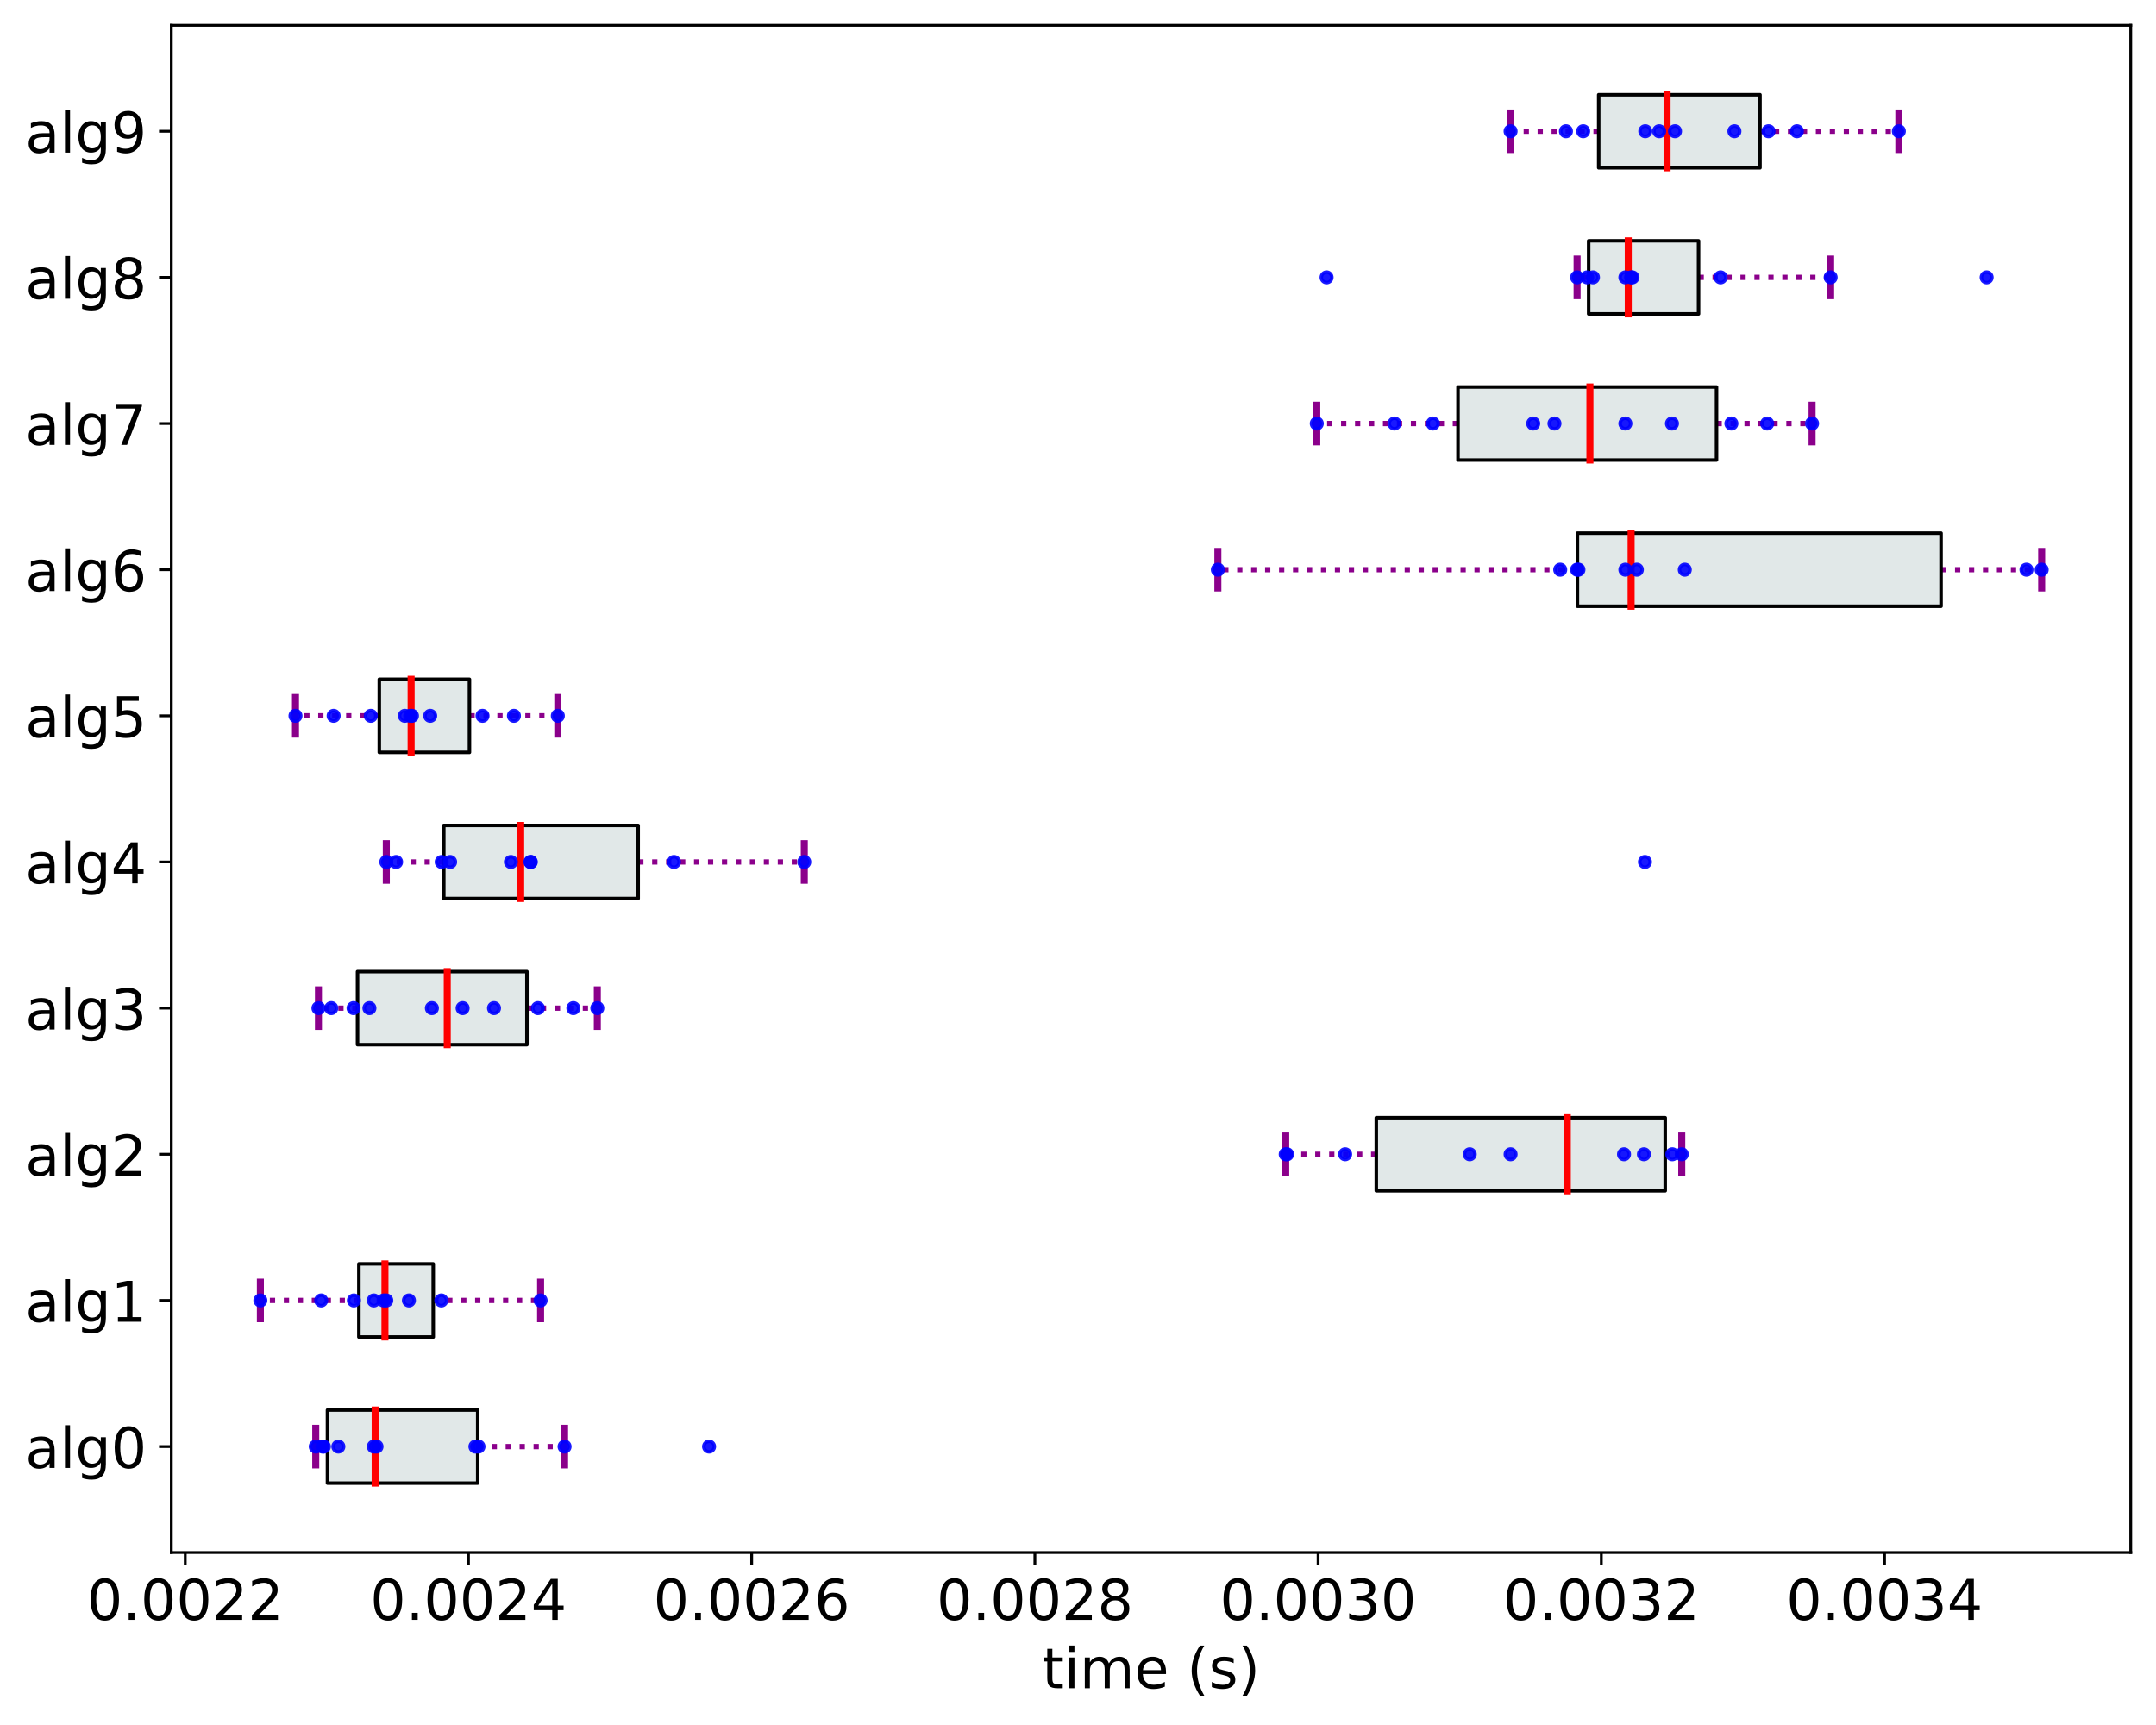 <?xml version="1.0" encoding="utf-8" standalone="no"?>
<!DOCTYPE svg PUBLIC "-//W3C//DTD SVG 1.1//EN"
  "http://www.w3.org/Graphics/SVG/1.1/DTD/svg11.dtd">
<!-- Created with matplotlib (https://matplotlib.org/) -->
<svg height="491.25pt" version="1.1" viewBox="0 0 613.987 491.25" width="613.987pt" xmlns="http://www.w3.org/2000/svg" xmlns:xlink="http://www.w3.org/1999/xlink">
 <defs>
  <style type="text/css">
*{stroke-linecap:butt;stroke-linejoin:round;}
  </style>
 </defs>
 <g id="figure_1">
  <g id="patch_1">
   <path d="M 0 491.25 
L 613.987 491.25 
L 613.987 0 
L 0 0 
z
" style="fill:#ffffff;"/>
  </g>
  <g id="axes_1">
   <g id="patch_2">
    <path d="M 48.788 442.08 
L 606.788 442.08 
L 606.788 7.2 
L 48.788 7.2 
z
" style="fill:#ffffff;"/>
   </g>
   <g id="line2d_1">
    <path clip-path="url(#pc5c7430e4e)" d="M 93.26 411.909 
L 89.919 411.909 
" style="fill:none;stroke:#8b008b;stroke-dasharray:1.5,2.475;stroke-dashoffset:0;stroke-width:1.5;"/>
   </g>
   <g id="line2d_2">
    <path clip-path="url(#pc5c7430e4e)" d="M 136.046 411.909 
L 160.78 411.909 
" style="fill:none;stroke:#8b008b;stroke-dasharray:1.5,2.475;stroke-dashoffset:0;stroke-width:1.5;"/>
   </g>
   <g id="line2d_3">
    <path clip-path="url(#pc5c7430e4e)" d="M 89.919 417.111 
L 89.919 406.707 
" style="fill:none;stroke:#8b008b;stroke-linecap:square;stroke-width:2;"/>
   </g>
   <g id="line2d_4">
    <path clip-path="url(#pc5c7430e4e)" d="M 160.78 417.111 
L 160.78 406.707 
" style="fill:none;stroke:#8b008b;stroke-linecap:square;stroke-width:2;"/>
   </g>
   <g id="line2d_5">
    <path clip-path="url(#pc5c7430e4e)" d="M 102.202 370.294 
L 74.151 370.294 
" style="fill:none;stroke:#8b008b;stroke-dasharray:1.5,2.475;stroke-dashoffset:0;stroke-width:1.5;"/>
   </g>
   <g id="line2d_6">
    <path clip-path="url(#pc5c7430e4e)" d="M 123.379 370.294 
L 153.953 370.294 
" style="fill:none;stroke:#8b008b;stroke-dasharray:1.5,2.475;stroke-dashoffset:0;stroke-width:1.5;"/>
   </g>
   <g id="line2d_7">
    <path clip-path="url(#pc5c7430e4e)" d="M 74.151 375.496 
L 74.151 365.092 
" style="fill:none;stroke:#8b008b;stroke-linecap:square;stroke-width:2;"/>
   </g>
   <g id="line2d_8">
    <path clip-path="url(#pc5c7430e4e)" d="M 153.953 375.496 
L 153.953 365.092 
" style="fill:none;stroke:#8b008b;stroke-linecap:square;stroke-width:2;"/>
   </g>
   <g id="line2d_9">
    <path clip-path="url(#pc5c7430e4e)" d="M 391.942 328.678 
L 366.15 328.678 
" style="fill:none;stroke:#8b008b;stroke-dasharray:1.5,2.475;stroke-dashoffset:0;stroke-width:1.5;"/>
   </g>
   <g id="line2d_10">
    <path clip-path="url(#pc5c7430e4e)" d="M 474.22 328.678 
L 478.931 328.678 
" style="fill:none;stroke:#8b008b;stroke-dasharray:1.5,2.475;stroke-dashoffset:0;stroke-width:1.5;"/>
   </g>
   <g id="line2d_11">
    <path clip-path="url(#pc5c7430e4e)" d="M 366.15 333.88 
L 366.15 323.476 
" style="fill:none;stroke:#8b008b;stroke-linecap:square;stroke-width:2;"/>
   </g>
   <g id="line2d_12">
    <path clip-path="url(#pc5c7430e4e)" d="M 478.931 333.88 
L 478.931 323.476 
" style="fill:none;stroke:#8b008b;stroke-linecap:square;stroke-width:2;"/>
   </g>
   <g id="line2d_13">
    <path clip-path="url(#pc5c7430e4e)" d="M 101.817 287.063 
L 90.688 287.063 
" style="fill:none;stroke:#8b008b;stroke-dasharray:1.5,2.475;stroke-dashoffset:0;stroke-width:1.5;"/>
   </g>
   <g id="line2d_14">
    <path clip-path="url(#pc5c7430e4e)" d="M 150.059 287.063 
L 170.106 287.063 
" style="fill:none;stroke:#8b008b;stroke-dasharray:1.5,2.475;stroke-dashoffset:0;stroke-width:1.5;"/>
   </g>
   <g id="line2d_15">
    <path clip-path="url(#pc5c7430e4e)" d="M 90.688 292.265 
L 90.688 281.861 
" style="fill:none;stroke:#8b008b;stroke-linecap:square;stroke-width:2;"/>
   </g>
   <g id="line2d_16">
    <path clip-path="url(#pc5c7430e4e)" d="M 170.106 292.265 
L 170.106 281.861 
" style="fill:none;stroke:#8b008b;stroke-linecap:square;stroke-width:2;"/>
   </g>
   <g id="line2d_17">
    <path clip-path="url(#pc5c7430e4e)" d="M 126.383 245.448 
L 110.014 245.448 
" style="fill:none;stroke:#8b008b;stroke-dasharray:1.5,2.475;stroke-dashoffset:0;stroke-width:1.5;"/>
   </g>
   <g id="line2d_18">
    <path clip-path="url(#pc5c7430e4e)" d="M 181.74 245.448 
L 229.044 245.448 
" style="fill:none;stroke:#8b008b;stroke-dasharray:1.5,2.475;stroke-dashoffset:0;stroke-width:1.5;"/>
   </g>
   <g id="line2d_19">
    <path clip-path="url(#pc5c7430e4e)" d="M 110.014 250.65 
L 110.014 240.246 
" style="fill:none;stroke:#8b008b;stroke-linecap:square;stroke-width:2;"/>
   </g>
   <g id="line2d_20">
    <path clip-path="url(#pc5c7430e4e)" d="M 229.044 250.65 
L 229.044 240.246 
" style="fill:none;stroke:#8b008b;stroke-linecap:square;stroke-width:2;"/>
   </g>
   <g id="line2d_21">
    <path clip-path="url(#pc5c7430e4e)" d="M 108.019 203.832 
L 84.15 203.832 
" style="fill:none;stroke:#8b008b;stroke-dasharray:1.5,2.475;stroke-dashoffset:0;stroke-width:1.5;"/>
   </g>
   <g id="line2d_22">
    <path clip-path="url(#pc5c7430e4e)" d="M 133.69 203.832 
L 158.857 203.832 
" style="fill:none;stroke:#8b008b;stroke-dasharray:1.5,2.475;stroke-dashoffset:0;stroke-width:1.5;"/>
   </g>
   <g id="line2d_23">
    <path clip-path="url(#pc5c7430e4e)" d="M 84.15 209.034 
L 84.15 198.63 
" style="fill:none;stroke:#8b008b;stroke-linecap:square;stroke-width:2;"/>
   </g>
   <g id="line2d_24">
    <path clip-path="url(#pc5c7430e4e)" d="M 158.857 209.034 
L 158.857 198.63 
" style="fill:none;stroke:#8b008b;stroke-linecap:square;stroke-width:2;"/>
   </g>
   <g id="line2d_25">
    <path clip-path="url(#pc5c7430e4e)" d="M 449.221 162.217 
L 346.825 162.217 
" style="fill:none;stroke:#8b008b;stroke-dasharray:1.5,2.475;stroke-dashoffset:0;stroke-width:1.5;"/>
   </g>
   <g id="line2d_26">
    <path clip-path="url(#pc5c7430e4e)" d="M 552.772 162.217 
L 581.424 162.217 
" style="fill:none;stroke:#8b008b;stroke-dasharray:1.5,2.475;stroke-dashoffset:0;stroke-width:1.5;"/>
   </g>
   <g id="line2d_27">
    <path clip-path="url(#pc5c7430e4e)" d="M 346.825 167.419 
L 346.825 157.015 
" style="fill:none;stroke:#8b008b;stroke-linecap:square;stroke-width:2;"/>
   </g>
   <g id="line2d_28">
    <path clip-path="url(#pc5c7430e4e)" d="M 581.424 167.419 
L 581.424 157.015 
" style="fill:none;stroke:#8b008b;stroke-linecap:square;stroke-width:2;"/>
   </g>
   <g id="line2d_29">
    <path clip-path="url(#pc5c7430e4e)" d="M 415.209 120.602 
L 374.996 120.602 
" style="fill:none;stroke:#8b008b;stroke-dasharray:1.5,2.475;stroke-dashoffset:0;stroke-width:1.5;"/>
   </g>
   <g id="line2d_30">
    <path clip-path="url(#pc5c7430e4e)" d="M 488.834 120.602 
L 516.044 120.602 
" style="fill:none;stroke:#8b008b;stroke-dasharray:1.5,2.475;stroke-dashoffset:0;stroke-width:1.5;"/>
   </g>
   <g id="line2d_31">
    <path clip-path="url(#pc5c7430e4e)" d="M 374.996 125.804 
L 374.996 115.4 
" style="fill:none;stroke:#8b008b;stroke-linecap:square;stroke-width:2;"/>
   </g>
   <g id="line2d_32">
    <path clip-path="url(#pc5c7430e4e)" d="M 516.044 125.804 
L 516.044 115.4 
" style="fill:none;stroke:#8b008b;stroke-linecap:square;stroke-width:2;"/>
   </g>
   <g id="line2d_33">
    <path clip-path="url(#pc5c7430e4e)" d="M 452.418 78.986 
L 449.125 78.986 
" style="fill:none;stroke:#8b008b;stroke-dasharray:1.5,2.475;stroke-dashoffset:0;stroke-width:1.5;"/>
   </g>
   <g id="line2d_34">
    <path clip-path="url(#pc5c7430e4e)" d="M 483.714 78.986 
L 521.332 78.986 
" style="fill:none;stroke:#8b008b;stroke-dasharray:1.5,2.475;stroke-dashoffset:0;stroke-width:1.5;"/>
   </g>
   <g id="line2d_35">
    <path clip-path="url(#pc5c7430e4e)" d="M 449.125 84.188 
L 449.125 73.784 
" style="fill:none;stroke:#8b008b;stroke-linecap:square;stroke-width:2;"/>
   </g>
   <g id="line2d_36">
    <path clip-path="url(#pc5c7430e4e)" d="M 521.332 84.188 
L 521.332 73.784 
" style="fill:none;stroke:#8b008b;stroke-linecap:square;stroke-width:2;"/>
   </g>
   <g id="line2d_37">
    <path clip-path="url(#pc5c7430e4e)" d="M 455.279 37.371 
L 430.184 37.371 
" style="fill:none;stroke:#8b008b;stroke-dasharray:1.5,2.475;stroke-dashoffset:0;stroke-width:1.5;"/>
   </g>
   <g id="line2d_38">
    <path clip-path="url(#pc5c7430e4e)" d="M 501.213 37.371 
L 540.754 37.371 
" style="fill:none;stroke:#8b008b;stroke-dasharray:1.5,2.475;stroke-dashoffset:0;stroke-width:1.5;"/>
   </g>
   <g id="line2d_39">
    <path clip-path="url(#pc5c7430e4e)" d="M 430.184 42.573 
L 430.184 32.169 
" style="fill:none;stroke:#8b008b;stroke-linecap:square;stroke-width:2;"/>
   </g>
   <g id="line2d_40">
    <path clip-path="url(#pc5c7430e4e)" d="M 540.754 42.573 
L 540.754 32.169 
" style="fill:none;stroke:#8b008b;stroke-linecap:square;stroke-width:2;"/>
   </g>
   <g id="patch_3">
    <path clip-path="url(#pc5c7430e4e)" d="M 93.26 422.313 
L 93.26 401.505 
L 136.046 401.505 
L 136.046 422.313 
L 93.26 422.313 
z
" style="fill:#e1e8e8;stroke:#000000;stroke-linejoin:miter;"/>
   </g>
   <g id="patch_4">
    <path clip-path="url(#pc5c7430e4e)" d="M 102.202 380.697 
L 102.202 359.89 
L 123.379 359.89 
L 123.379 380.697 
L 102.202 380.697 
z
" style="fill:#e1e8e8;stroke:#000000;stroke-linejoin:miter;"/>
   </g>
   <g id="patch_5">
    <path clip-path="url(#pc5c7430e4e)" d="M 391.942 339.082 
L 391.942 318.274 
L 474.22 318.274 
L 474.22 339.082 
L 391.942 339.082 
z
" style="fill:#e1e8e8;stroke:#000000;stroke-linejoin:miter;"/>
   </g>
   <g id="patch_6">
    <path clip-path="url(#pc5c7430e4e)" d="M 101.817 297.467 
L 101.817 276.659 
L 150.059 276.659 
L 150.059 297.467 
L 101.817 297.467 
z
" style="fill:#e1e8e8;stroke:#000000;stroke-linejoin:miter;"/>
   </g>
   <g id="patch_7">
    <path clip-path="url(#pc5c7430e4e)" d="M 126.383 255.851 
L 126.383 235.044 
L 181.74 235.044 
L 181.74 255.851 
L 126.383 255.851 
z
" style="fill:#e1e8e8;stroke:#000000;stroke-linejoin:miter;"/>
   </g>
   <g id="patch_8">
    <path clip-path="url(#pc5c7430e4e)" d="M 108.019 214.236 
L 108.019 193.429 
L 133.69 193.429 
L 133.69 214.236 
L 108.019 214.236 
z
" style="fill:#e1e8e8;stroke:#000000;stroke-linejoin:miter;"/>
   </g>
   <g id="patch_9">
    <path clip-path="url(#pc5c7430e4e)" d="M 449.221 172.621 
L 449.221 151.813 
L 552.772 151.813 
L 552.772 172.621 
L 449.221 172.621 
z
" style="fill:#e1e8e8;stroke:#000000;stroke-linejoin:miter;"/>
   </g>
   <g id="patch_10">
    <path clip-path="url(#pc5c7430e4e)" d="M 415.209 131.006 
L 415.209 110.198 
L 488.834 110.198 
L 488.834 131.006 
L 415.209 131.006 
z
" style="fill:#e1e8e8;stroke:#000000;stroke-linejoin:miter;"/>
   </g>
   <g id="patch_11">
    <path clip-path="url(#pc5c7430e4e)" d="M 452.418 89.39 
L 452.418 68.583 
L 483.714 68.583 
L 483.714 89.39 
L 452.418 89.39 
z
" style="fill:#e1e8e8;stroke:#000000;stroke-linejoin:miter;"/>
   </g>
   <g id="patch_12">
    <path clip-path="url(#pc5c7430e4e)" d="M 455.279 47.775 
L 455.279 26.967 
L 501.213 26.967 
L 501.213 47.775 
L 455.279 47.775 
z
" style="fill:#e1e8e8;stroke:#000000;stroke-linejoin:miter;"/>
   </g>
   <g id="line2d_41">
    <path clip-path="url(#pc5c7430e4e)" d="M 106.841 422.313 
L 106.841 401.505 
" style="fill:none;stroke:#ff0000;stroke-linecap:square;stroke-width:2;"/>
   </g>
   <g id="line2d_42">
    <path clip-path="url(#pc5c7430e4e)" d="M 109.629 380.697 
L 109.629 359.89 
" style="fill:none;stroke:#ff0000;stroke-linecap:square;stroke-width:2;"/>
   </g>
   <g id="line2d_43">
    <path clip-path="url(#pc5c7430e4e)" d="M 446.337 339.082 
L 446.337 318.274 
" style="fill:none;stroke:#ff0000;stroke-linecap:square;stroke-width:2;"/>
   </g>
   <g id="line2d_44">
    <path clip-path="url(#pc5c7430e4e)" d="M 127.369 297.467 
L 127.369 276.659 
" style="fill:none;stroke:#ff0000;stroke-linecap:square;stroke-width:2;"/>
   </g>
   <g id="line2d_45">
    <path clip-path="url(#pc5c7430e4e)" d="M 148.281 255.851 
L 148.281 235.044 
" style="fill:none;stroke:#ff0000;stroke-linecap:square;stroke-width:2;"/>
   </g>
   <g id="line2d_46">
    <path clip-path="url(#pc5c7430e4e)" d="M 117.081 214.236 
L 117.081 193.429 
" style="fill:none;stroke:#ff0000;stroke-linecap:square;stroke-width:2;"/>
   </g>
   <g id="line2d_47">
    <path clip-path="url(#pc5c7430e4e)" d="M 464.509 172.621 
L 464.509 151.813 
" style="fill:none;stroke:#ff0000;stroke-linecap:square;stroke-width:2;"/>
   </g>
   <g id="line2d_48">
    <path clip-path="url(#pc5c7430e4e)" d="M 452.779 131.006 
L 452.779 110.198 
" style="fill:none;stroke:#ff0000;stroke-linecap:square;stroke-width:2;"/>
   </g>
   <g id="line2d_49">
    <path clip-path="url(#pc5c7430e4e)" d="M 463.692 89.39 
L 463.692 68.583 
" style="fill:none;stroke:#ff0000;stroke-linecap:square;stroke-width:2;"/>
   </g>
   <g id="line2d_50">
    <path clip-path="url(#pc5c7430e4e)" d="M 474.749 47.775 
L 474.749 26.967 
" style="fill:none;stroke:#ff0000;stroke-linecap:square;stroke-width:2;"/>
   </g>
   <g id="matplotlib.axis_1">
    <g id="xtick_1">
     <g id="line2d_51">
      <defs>
       <path d="M 0 0 
L 0 3.5 
" id="m5057edb683" style="stroke:#000000;stroke-width:0.8;"/>
      </defs>
      <g>
       <use style="stroke:#000000;stroke-width:0.8;" x="52.755" xlink:href="#m5057edb683" y="442.08"/>
      </g>
     </g>
     <g id="text_1">
      <!-- 0.0022 -->
      <defs>
       <path d="M 31.781 66.406 
Q 24.172 66.406 20.328 58.906 
Q 16.5 51.422 16.5 36.375 
Q 16.5 21.391 20.328 13.891 
Q 24.172 6.391 31.781 6.391 
Q 39.453 6.391 43.281 13.891 
Q 47.125 21.391 47.125 36.375 
Q 47.125 51.422 43.281 58.906 
Q 39.453 66.406 31.781 66.406 
z
M 31.781 74.219 
Q 44.047 74.219 50.516 64.516 
Q 56.984 54.828 56.984 36.375 
Q 56.984 17.969 50.516 8.266 
Q 44.047 -1.422 31.781 -1.422 
Q 19.531 -1.422 13.062 8.266 
Q 6.594 17.969 6.594 36.375 
Q 6.594 54.828 13.062 64.516 
Q 19.531 74.219 31.781 74.219 
z
" id="DejaVuSans-48"/>
       <path d="M 10.688 12.406 
L 21 12.406 
L 21 0 
L 10.688 0 
z
" id="DejaVuSans-46"/>
       <path d="M 19.188 8.297 
L 53.609 8.297 
L 53.609 0 
L 7.328 0 
L 7.328 8.297 
Q 12.938 14.109 22.625 23.891 
Q 32.328 33.688 34.812 36.531 
Q 39.547 41.844 41.422 45.531 
Q 43.312 49.219 43.312 52.781 
Q 43.312 58.594 39.234 62.25 
Q 35.156 65.922 28.609 65.922 
Q 23.969 65.922 18.812 64.312 
Q 13.672 62.703 7.812 59.422 
L 7.812 69.391 
Q 13.766 71.781 18.938 73 
Q 24.125 74.219 28.422 74.219 
Q 39.75 74.219 46.484 68.547 
Q 53.219 62.891 53.219 53.422 
Q 53.219 48.922 51.531 44.891 
Q 49.859 40.875 45.406 35.406 
Q 44.188 33.984 37.641 27.219 
Q 31.109 20.453 19.188 8.297 
z
" id="DejaVuSans-50"/>
      </defs>
      <g transform="translate(24.763 461.238)scale(0.16 -0.16)">
       <use xlink:href="#DejaVuSans-48"/>
       <use x="63.623" xlink:href="#DejaVuSans-46"/>
       <use x="95.41" xlink:href="#DejaVuSans-48"/>
       <use x="159.033" xlink:href="#DejaVuSans-48"/>
       <use x="222.656" xlink:href="#DejaVuSans-50"/>
       <use x="286.279" xlink:href="#DejaVuSans-50"/>
      </g>
     </g>
    </g>
    <g id="xtick_2">
     <g id="line2d_52">
      <g>
       <use style="stroke:#000000;stroke-width:0.8;" x="133.41" xlink:href="#m5057edb683" y="442.08"/>
      </g>
     </g>
     <g id="text_2">
      <!-- 0.0024 -->
      <defs>
       <path d="M 37.797 64.312 
L 12.891 25.391 
L 37.797 25.391 
z
M 35.203 72.906 
L 47.609 72.906 
L 47.609 25.391 
L 58.016 25.391 
L 58.016 17.188 
L 47.609 17.188 
L 47.609 0 
L 37.797 0 
L 37.797 17.188 
L 4.891 17.188 
L 4.891 26.703 
z
" id="DejaVuSans-52"/>
      </defs>
      <g transform="translate(105.417 461.238)scale(0.16 -0.16)">
       <use xlink:href="#DejaVuSans-48"/>
       <use x="63.623" xlink:href="#DejaVuSans-46"/>
       <use x="95.41" xlink:href="#DejaVuSans-48"/>
       <use x="159.033" xlink:href="#DejaVuSans-48"/>
       <use x="222.656" xlink:href="#DejaVuSans-50"/>
       <use x="286.279" xlink:href="#DejaVuSans-52"/>
      </g>
     </g>
    </g>
    <g id="xtick_3">
     <g id="line2d_53">
      <g>
       <use style="stroke:#000000;stroke-width:0.8;" x="214.064" xlink:href="#m5057edb683" y="442.08"/>
      </g>
     </g>
     <g id="text_3">
      <!-- 0.0026 -->
      <defs>
       <path d="M 33.016 40.375 
Q 26.375 40.375 22.484 35.828 
Q 18.609 31.297 18.609 23.391 
Q 18.609 15.531 22.484 10.953 
Q 26.375 6.391 33.016 6.391 
Q 39.656 6.391 43.531 10.953 
Q 47.406 15.531 47.406 23.391 
Q 47.406 31.297 43.531 35.828 
Q 39.656 40.375 33.016 40.375 
z
M 52.594 71.297 
L 52.594 62.312 
Q 48.875 64.062 45.094 64.984 
Q 41.312 65.922 37.594 65.922 
Q 27.828 65.922 22.672 59.328 
Q 17.531 52.734 16.797 39.406 
Q 19.672 43.656 24.016 45.922 
Q 28.375 48.188 33.594 48.188 
Q 44.578 48.188 50.953 41.516 
Q 57.328 34.859 57.328 23.391 
Q 57.328 12.156 50.688 5.359 
Q 44.047 -1.422 33.016 -1.422 
Q 20.359 -1.422 13.672 8.266 
Q 6.984 17.969 6.984 36.375 
Q 6.984 53.656 15.188 63.938 
Q 23.391 74.219 37.203 74.219 
Q 40.922 74.219 44.703 73.484 
Q 48.484 72.75 52.594 71.297 
z
" id="DejaVuSans-54"/>
      </defs>
      <g transform="translate(186.071 461.238)scale(0.16 -0.16)">
       <use xlink:href="#DejaVuSans-48"/>
       <use x="63.623" xlink:href="#DejaVuSans-46"/>
       <use x="95.41" xlink:href="#DejaVuSans-48"/>
       <use x="159.033" xlink:href="#DejaVuSans-48"/>
       <use x="222.656" xlink:href="#DejaVuSans-50"/>
       <use x="286.279" xlink:href="#DejaVuSans-54"/>
      </g>
     </g>
    </g>
    <g id="xtick_4">
     <g id="line2d_54">
      <g>
       <use style="stroke:#000000;stroke-width:0.8;" x="294.718" xlink:href="#m5057edb683" y="442.08"/>
      </g>
     </g>
     <g id="text_4">
      <!-- 0.0028 -->
      <defs>
       <path d="M 31.781 34.625 
Q 24.75 34.625 20.719 30.859 
Q 16.703 27.094 16.703 20.516 
Q 16.703 13.922 20.719 10.156 
Q 24.75 6.391 31.781 6.391 
Q 38.812 6.391 42.859 10.172 
Q 46.922 13.969 46.922 20.516 
Q 46.922 27.094 42.891 30.859 
Q 38.875 34.625 31.781 34.625 
z
M 21.922 38.812 
Q 15.578 40.375 12.031 44.719 
Q 8.5 49.078 8.5 55.328 
Q 8.5 64.062 14.719 69.141 
Q 20.953 74.219 31.781 74.219 
Q 42.672 74.219 48.875 69.141 
Q 55.078 64.062 55.078 55.328 
Q 55.078 49.078 51.531 44.719 
Q 48 40.375 41.703 38.812 
Q 48.828 37.156 52.797 32.312 
Q 56.781 27.484 56.781 20.516 
Q 56.781 9.906 50.312 4.234 
Q 43.844 -1.422 31.781 -1.422 
Q 19.734 -1.422 13.25 4.234 
Q 6.781 9.906 6.781 20.516 
Q 6.781 27.484 10.781 32.312 
Q 14.797 37.156 21.922 38.812 
z
M 18.312 54.391 
Q 18.312 48.734 21.844 45.562 
Q 25.391 42.391 31.781 42.391 
Q 38.141 42.391 41.719 45.562 
Q 45.312 48.734 45.312 54.391 
Q 45.312 60.062 41.719 63.234 
Q 38.141 66.406 31.781 66.406 
Q 25.391 66.406 21.844 63.234 
Q 18.312 60.062 18.312 54.391 
z
" id="DejaVuSans-56"/>
      </defs>
      <g transform="translate(266.725 461.238)scale(0.16 -0.16)">
       <use xlink:href="#DejaVuSans-48"/>
       <use x="63.623" xlink:href="#DejaVuSans-46"/>
       <use x="95.41" xlink:href="#DejaVuSans-48"/>
       <use x="159.033" xlink:href="#DejaVuSans-48"/>
       <use x="222.656" xlink:href="#DejaVuSans-50"/>
       <use x="286.279" xlink:href="#DejaVuSans-56"/>
      </g>
     </g>
    </g>
    <g id="xtick_5">
     <g id="line2d_55">
      <g>
       <use style="stroke:#000000;stroke-width:0.8;" x="375.372" xlink:href="#m5057edb683" y="442.08"/>
      </g>
     </g>
     <g id="text_5">
      <!-- 0.0030 -->
      <defs>
       <path d="M 40.578 39.312 
Q 47.656 37.797 51.625 33 
Q 55.609 28.219 55.609 21.188 
Q 55.609 10.406 48.188 4.484 
Q 40.766 -1.422 27.094 -1.422 
Q 22.516 -1.422 17.656 -0.516 
Q 12.797 0.391 7.625 2.203 
L 7.625 11.719 
Q 11.719 9.328 16.594 8.109 
Q 21.484 6.891 26.812 6.891 
Q 36.078 6.891 40.938 10.547 
Q 45.797 14.203 45.797 21.188 
Q 45.797 27.641 41.281 31.266 
Q 36.766 34.906 28.719 34.906 
L 20.219 34.906 
L 20.219 43.016 
L 29.109 43.016 
Q 36.375 43.016 40.234 45.922 
Q 44.094 48.828 44.094 54.297 
Q 44.094 59.906 40.109 62.906 
Q 36.141 65.922 28.719 65.922 
Q 24.656 65.922 20.016 65.031 
Q 15.375 64.156 9.812 62.312 
L 9.812 71.094 
Q 15.438 72.656 20.344 73.438 
Q 25.25 74.219 29.594 74.219 
Q 40.828 74.219 47.359 69.109 
Q 53.906 64.016 53.906 55.328 
Q 53.906 49.266 50.438 45.094 
Q 46.969 40.922 40.578 39.312 
z
" id="DejaVuSans-51"/>
      </defs>
      <g transform="translate(347.379 461.238)scale(0.16 -0.16)">
       <use xlink:href="#DejaVuSans-48"/>
       <use x="63.623" xlink:href="#DejaVuSans-46"/>
       <use x="95.41" xlink:href="#DejaVuSans-48"/>
       <use x="159.033" xlink:href="#DejaVuSans-48"/>
       <use x="222.656" xlink:href="#DejaVuSans-51"/>
       <use x="286.279" xlink:href="#DejaVuSans-48"/>
      </g>
     </g>
    </g>
    <g id="xtick_6">
     <g id="line2d_56">
      <g>
       <use style="stroke:#000000;stroke-width:0.8;" x="456.026" xlink:href="#m5057edb683" y="442.08"/>
      </g>
     </g>
     <g id="text_6">
      <!-- 0.0032 -->
      <g transform="translate(428.034 461.238)scale(0.16 -0.16)">
       <use xlink:href="#DejaVuSans-48"/>
       <use x="63.623" xlink:href="#DejaVuSans-46"/>
       <use x="95.41" xlink:href="#DejaVuSans-48"/>
       <use x="159.033" xlink:href="#DejaVuSans-48"/>
       <use x="222.656" xlink:href="#DejaVuSans-51"/>
       <use x="286.279" xlink:href="#DejaVuSans-50"/>
      </g>
     </g>
    </g>
    <g id="xtick_7">
     <g id="line2d_57">
      <g>
       <use style="stroke:#000000;stroke-width:0.8;" x="536.68" xlink:href="#m5057edb683" y="442.08"/>
      </g>
     </g>
     <g id="text_7">
      <!-- 0.0034 -->
      <g transform="translate(508.688 461.238)scale(0.16 -0.16)">
       <use xlink:href="#DejaVuSans-48"/>
       <use x="63.623" xlink:href="#DejaVuSans-46"/>
       <use x="95.41" xlink:href="#DejaVuSans-48"/>
       <use x="159.033" xlink:href="#DejaVuSans-48"/>
       <use x="222.656" xlink:href="#DejaVuSans-51"/>
       <use x="286.279" xlink:href="#DejaVuSans-52"/>
      </g>
     </g>
    </g>
    <g id="text_8">
     <!-- time (s) -->
     <defs>
      <path d="M 18.312 70.219 
L 18.312 54.688 
L 36.812 54.688 
L 36.812 47.703 
L 18.312 47.703 
L 18.312 18.016 
Q 18.312 11.328 20.141 9.422 
Q 21.969 7.516 27.594 7.516 
L 36.812 7.516 
L 36.812 0 
L 27.594 0 
Q 17.188 0 13.234 3.875 
Q 9.281 7.766 9.281 18.016 
L 9.281 47.703 
L 2.688 47.703 
L 2.688 54.688 
L 9.281 54.688 
L 9.281 70.219 
z
" id="DejaVuSans-116"/>
      <path d="M 9.422 54.688 
L 18.406 54.688 
L 18.406 0 
L 9.422 0 
z
M 9.422 75.984 
L 18.406 75.984 
L 18.406 64.594 
L 9.422 64.594 
z
" id="DejaVuSans-105"/>
      <path d="M 52 44.188 
Q 55.375 50.25 60.062 53.125 
Q 64.75 56 71.094 56 
Q 79.641 56 84.281 50.016 
Q 88.922 44.047 88.922 33.016 
L 88.922 0 
L 79.891 0 
L 79.891 32.719 
Q 79.891 40.578 77.094 44.375 
Q 74.312 48.188 68.609 48.188 
Q 61.625 48.188 57.562 43.547 
Q 53.516 38.922 53.516 30.906 
L 53.516 0 
L 44.484 0 
L 44.484 32.719 
Q 44.484 40.625 41.703 44.406 
Q 38.922 48.188 33.109 48.188 
Q 26.219 48.188 22.156 43.531 
Q 18.109 38.875 18.109 30.906 
L 18.109 0 
L 9.078 0 
L 9.078 54.688 
L 18.109 54.688 
L 18.109 46.188 
Q 21.188 51.219 25.484 53.609 
Q 29.781 56 35.688 56 
Q 41.656 56 45.828 52.969 
Q 50 49.953 52 44.188 
z
" id="DejaVuSans-109"/>
      <path d="M 56.203 29.594 
L 56.203 25.203 
L 14.891 25.203 
Q 15.484 15.922 20.484 11.062 
Q 25.484 6.203 34.422 6.203 
Q 39.594 6.203 44.453 7.469 
Q 49.312 8.734 54.109 11.281 
L 54.109 2.781 
Q 49.266 0.734 44.188 -0.344 
Q 39.109 -1.422 33.891 -1.422 
Q 20.797 -1.422 13.156 6.188 
Q 5.516 13.812 5.516 26.812 
Q 5.516 40.234 12.766 48.109 
Q 20.016 56 32.328 56 
Q 43.359 56 49.781 48.891 
Q 56.203 41.797 56.203 29.594 
z
M 47.219 32.234 
Q 47.125 39.594 43.094 43.984 
Q 39.062 48.391 32.422 48.391 
Q 24.906 48.391 20.391 44.141 
Q 15.875 39.891 15.188 32.172 
z
" id="DejaVuSans-101"/>
      <path id="DejaVuSans-32"/>
      <path d="M 31 75.875 
Q 24.469 64.656 21.281 53.656 
Q 18.109 42.672 18.109 31.391 
Q 18.109 20.125 21.312 9.062 
Q 24.516 -2 31 -13.188 
L 23.188 -13.188 
Q 15.875 -1.703 12.234 9.375 
Q 8.594 20.453 8.594 31.391 
Q 8.594 42.281 12.203 53.312 
Q 15.828 64.359 23.188 75.875 
z
" id="DejaVuSans-40"/>
      <path d="M 44.281 53.078 
L 44.281 44.578 
Q 40.484 46.531 36.375 47.5 
Q 32.281 48.484 27.875 48.484 
Q 21.188 48.484 17.844 46.438 
Q 14.5 44.391 14.5 40.281 
Q 14.5 37.156 16.891 35.375 
Q 19.281 33.594 26.516 31.984 
L 29.594 31.297 
Q 39.156 29.25 43.188 25.516 
Q 47.219 21.781 47.219 15.094 
Q 47.219 7.469 41.188 3.016 
Q 35.156 -1.422 24.609 -1.422 
Q 20.219 -1.422 15.453 -0.562 
Q 10.688 0.297 5.422 2 
L 5.422 11.281 
Q 10.406 8.688 15.234 7.391 
Q 20.062 6.109 24.812 6.109 
Q 31.156 6.109 34.562 8.281 
Q 37.984 10.453 37.984 14.406 
Q 37.984 18.062 35.516 20.016 
Q 33.062 21.969 24.703 23.781 
L 21.578 24.516 
Q 13.234 26.266 9.516 29.906 
Q 5.812 33.547 5.812 39.891 
Q 5.812 47.609 11.281 51.797 
Q 16.75 56 26.812 56 
Q 31.781 56 36.172 55.266 
Q 40.578 54.547 44.281 53.078 
z
" id="DejaVuSans-115"/>
      <path d="M 8.016 75.875 
L 15.828 75.875 
Q 23.141 64.359 26.781 53.312 
Q 30.422 42.281 30.422 31.391 
Q 30.422 20.453 26.781 9.375 
Q 23.141 -1.703 15.828 -13.188 
L 8.016 -13.188 
Q 14.5 -2 17.703 9.062 
Q 20.906 20.125 20.906 31.391 
Q 20.906 42.672 17.703 53.656 
Q 14.5 64.656 8.016 75.875 
z
" id="DejaVuSans-41"/>
     </defs>
     <g transform="translate(296.761 480.723)scale(0.16 -0.16)">
      <use xlink:href="#DejaVuSans-116"/>
      <use x="39.209" xlink:href="#DejaVuSans-105"/>
      <use x="66.992" xlink:href="#DejaVuSans-109"/>
      <use x="164.404" xlink:href="#DejaVuSans-101"/>
      <use x="225.928" xlink:href="#DejaVuSans-32"/>
      <use x="257.715" xlink:href="#DejaVuSans-40"/>
      <use x="296.729" xlink:href="#DejaVuSans-115"/>
      <use x="348.828" xlink:href="#DejaVuSans-41"/>
     </g>
    </g>
   </g>
   <g id="matplotlib.axis_2">
    <g id="ytick_1">
     <g id="line2d_58">
      <defs>
       <path d="M 0 0 
L -3.5 0 
" id="m52159f96ee" style="stroke:#000000;stroke-width:0.8;"/>
      </defs>
      <g>
       <use style="stroke:#000000;stroke-width:0.8;" x="48.788" xlink:href="#m52159f96ee" y="411.909"/>
      </g>
     </g>
     <g id="text_9">
      <!-- alg0 -->
      <defs>
       <path d="M 34.281 27.484 
Q 23.391 27.484 19.188 25 
Q 14.984 22.516 14.984 16.5 
Q 14.984 11.719 18.141 8.906 
Q 21.297 6.109 26.703 6.109 
Q 34.188 6.109 38.703 11.406 
Q 43.219 16.703 43.219 25.484 
L 43.219 27.484 
z
M 52.203 31.203 
L 52.203 0 
L 43.219 0 
L 43.219 8.297 
Q 40.141 3.328 35.547 0.953 
Q 30.953 -1.422 24.312 -1.422 
Q 15.922 -1.422 10.953 3.297 
Q 6 8.016 6 15.922 
Q 6 25.141 12.172 29.828 
Q 18.359 34.516 30.609 34.516 
L 43.219 34.516 
L 43.219 35.406 
Q 43.219 41.609 39.141 45 
Q 35.062 48.391 27.688 48.391 
Q 23 48.391 18.547 47.266 
Q 14.109 46.141 10.016 43.891 
L 10.016 52.203 
Q 14.938 54.109 19.578 55.047 
Q 24.219 56 28.609 56 
Q 40.484 56 46.344 49.844 
Q 52.203 43.703 52.203 31.203 
z
" id="DejaVuSans-97"/>
       <path d="M 9.422 75.984 
L 18.406 75.984 
L 18.406 0 
L 9.422 0 
z
" id="DejaVuSans-108"/>
       <path d="M 45.406 27.984 
Q 45.406 37.75 41.375 43.109 
Q 37.359 48.484 30.078 48.484 
Q 22.859 48.484 18.828 43.109 
Q 14.797 37.75 14.797 27.984 
Q 14.797 18.266 18.828 12.891 
Q 22.859 7.516 30.078 7.516 
Q 37.359 7.516 41.375 12.891 
Q 45.406 18.266 45.406 27.984 
z
M 54.391 6.781 
Q 54.391 -7.172 48.188 -13.984 
Q 42 -20.797 29.203 -20.797 
Q 24.469 -20.797 20.266 -20.094 
Q 16.062 -19.391 12.109 -17.922 
L 12.109 -9.188 
Q 16.062 -11.328 19.922 -12.344 
Q 23.781 -13.375 27.781 -13.375 
Q 36.625 -13.375 41.016 -8.766 
Q 45.406 -4.156 45.406 5.172 
L 45.406 9.625 
Q 42.625 4.781 38.281 2.391 
Q 33.938 0 27.875 0 
Q 17.828 0 11.672 7.656 
Q 5.516 15.328 5.516 27.984 
Q 5.516 40.672 11.672 48.328 
Q 17.828 56 27.875 56 
Q 33.938 56 38.281 53.609 
Q 42.625 51.219 45.406 46.391 
L 45.406 54.688 
L 54.391 54.688 
z
" id="DejaVuSans-103"/>
      </defs>
      <g transform="translate(7.2 417.988)scale(0.16 -0.16)">
       <use xlink:href="#DejaVuSans-97"/>
       <use x="61.279" xlink:href="#DejaVuSans-108"/>
       <use x="89.062" xlink:href="#DejaVuSans-103"/>
       <use x="152.539" xlink:href="#DejaVuSans-48"/>
      </g>
     </g>
    </g>
    <g id="ytick_2">
     <g id="line2d_59">
      <g>
       <use style="stroke:#000000;stroke-width:0.8;" x="48.788" xlink:href="#m52159f96ee" y="370.294"/>
      </g>
     </g>
     <g id="text_10">
      <!-- alg1 -->
      <defs>
       <path d="M 12.406 8.297 
L 28.516 8.297 
L 28.516 63.922 
L 10.984 60.406 
L 10.984 69.391 
L 28.422 72.906 
L 38.281 72.906 
L 38.281 8.297 
L 54.391 8.297 
L 54.391 0 
L 12.406 0 
z
" id="DejaVuSans-49"/>
      </defs>
      <g transform="translate(7.2 376.372)scale(0.16 -0.16)">
       <use xlink:href="#DejaVuSans-97"/>
       <use x="61.279" xlink:href="#DejaVuSans-108"/>
       <use x="89.062" xlink:href="#DejaVuSans-103"/>
       <use x="152.539" xlink:href="#DejaVuSans-49"/>
      </g>
     </g>
    </g>
    <g id="ytick_3">
     <g id="line2d_60">
      <g>
       <use style="stroke:#000000;stroke-width:0.8;" x="48.788" xlink:href="#m52159f96ee" y="328.678"/>
      </g>
     </g>
     <g id="text_11">
      <!-- alg2 -->
      <g transform="translate(7.2 334.757)scale(0.16 -0.16)">
       <use xlink:href="#DejaVuSans-97"/>
       <use x="61.279" xlink:href="#DejaVuSans-108"/>
       <use x="89.062" xlink:href="#DejaVuSans-103"/>
       <use x="152.539" xlink:href="#DejaVuSans-50"/>
      </g>
     </g>
    </g>
    <g id="ytick_4">
     <g id="line2d_61">
      <g>
       <use style="stroke:#000000;stroke-width:0.8;" x="48.788" xlink:href="#m52159f96ee" y="287.063"/>
      </g>
     </g>
     <g id="text_12">
      <!-- alg3 -->
      <g transform="translate(7.2 293.142)scale(0.16 -0.16)">
       <use xlink:href="#DejaVuSans-97"/>
       <use x="61.279" xlink:href="#DejaVuSans-108"/>
       <use x="89.062" xlink:href="#DejaVuSans-103"/>
       <use x="152.539" xlink:href="#DejaVuSans-51"/>
      </g>
     </g>
    </g>
    <g id="ytick_5">
     <g id="line2d_62">
      <g>
       <use style="stroke:#000000;stroke-width:0.8;" x="48.788" xlink:href="#m52159f96ee" y="245.448"/>
      </g>
     </g>
     <g id="text_13">
      <!-- alg4 -->
      <g transform="translate(7.2 251.526)scale(0.16 -0.16)">
       <use xlink:href="#DejaVuSans-97"/>
       <use x="61.279" xlink:href="#DejaVuSans-108"/>
       <use x="89.062" xlink:href="#DejaVuSans-103"/>
       <use x="152.539" xlink:href="#DejaVuSans-52"/>
      </g>
     </g>
    </g>
    <g id="ytick_6">
     <g id="line2d_63">
      <g>
       <use style="stroke:#000000;stroke-width:0.8;" x="48.788" xlink:href="#m52159f96ee" y="203.832"/>
      </g>
     </g>
     <g id="text_14">
      <!-- alg5 -->
      <defs>
       <path d="M 10.797 72.906 
L 49.516 72.906 
L 49.516 64.594 
L 19.828 64.594 
L 19.828 46.734 
Q 21.969 47.469 24.109 47.828 
Q 26.266 48.188 28.422 48.188 
Q 40.625 48.188 47.75 41.5 
Q 54.891 34.812 54.891 23.391 
Q 54.891 11.625 47.562 5.094 
Q 40.234 -1.422 26.906 -1.422 
Q 22.312 -1.422 17.547 -0.641 
Q 12.797 0.141 7.719 1.703 
L 7.719 11.625 
Q 12.109 9.234 16.797 8.062 
Q 21.484 6.891 26.703 6.891 
Q 35.156 6.891 40.078 11.328 
Q 45.016 15.766 45.016 23.391 
Q 45.016 31 40.078 35.438 
Q 35.156 39.891 26.703 39.891 
Q 22.75 39.891 18.812 39.016 
Q 14.891 38.141 10.797 36.281 
z
" id="DejaVuSans-53"/>
      </defs>
      <g transform="translate(7.2 209.911)scale(0.16 -0.16)">
       <use xlink:href="#DejaVuSans-97"/>
       <use x="61.279" xlink:href="#DejaVuSans-108"/>
       <use x="89.062" xlink:href="#DejaVuSans-103"/>
       <use x="152.539" xlink:href="#DejaVuSans-53"/>
      </g>
     </g>
    </g>
    <g id="ytick_7">
     <g id="line2d_64">
      <g>
       <use style="stroke:#000000;stroke-width:0.8;" x="48.788" xlink:href="#m52159f96ee" y="162.217"/>
      </g>
     </g>
     <g id="text_15">
      <!-- alg6 -->
      <g transform="translate(7.2 168.296)scale(0.16 -0.16)">
       <use xlink:href="#DejaVuSans-97"/>
       <use x="61.279" xlink:href="#DejaVuSans-108"/>
       <use x="89.062" xlink:href="#DejaVuSans-103"/>
       <use x="152.539" xlink:href="#DejaVuSans-54"/>
      </g>
     </g>
    </g>
    <g id="ytick_8">
     <g id="line2d_65">
      <g>
       <use style="stroke:#000000;stroke-width:0.8;" x="48.788" xlink:href="#m52159f96ee" y="120.602"/>
      </g>
     </g>
     <g id="text_16">
      <!-- alg7 -->
      <defs>
       <path d="M 8.203 72.906 
L 55.078 72.906 
L 55.078 68.703 
L 28.609 0 
L 18.312 0 
L 43.219 64.594 
L 8.203 64.594 
z
" id="DejaVuSans-55"/>
      </defs>
      <g transform="translate(7.2 126.68)scale(0.16 -0.16)">
       <use xlink:href="#DejaVuSans-97"/>
       <use x="61.279" xlink:href="#DejaVuSans-108"/>
       <use x="89.062" xlink:href="#DejaVuSans-103"/>
       <use x="152.539" xlink:href="#DejaVuSans-55"/>
      </g>
     </g>
    </g>
    <g id="ytick_9">
     <g id="line2d_66">
      <g>
       <use style="stroke:#000000;stroke-width:0.8;" x="48.788" xlink:href="#m52159f96ee" y="78.986"/>
      </g>
     </g>
     <g id="text_17">
      <!-- alg8 -->
      <g transform="translate(7.2 85.065)scale(0.16 -0.16)">
       <use xlink:href="#DejaVuSans-97"/>
       <use x="61.279" xlink:href="#DejaVuSans-108"/>
       <use x="89.062" xlink:href="#DejaVuSans-103"/>
       <use x="152.539" xlink:href="#DejaVuSans-56"/>
      </g>
     </g>
    </g>
    <g id="ytick_10">
     <g id="line2d_67">
      <g>
       <use style="stroke:#000000;stroke-width:0.8;" x="48.788" xlink:href="#m52159f96ee" y="37.371"/>
      </g>
     </g>
     <g id="text_18">
      <!-- alg9 -->
      <defs>
       <path d="M 10.984 1.516 
L 10.984 10.5 
Q 14.703 8.734 18.5 7.812 
Q 22.312 6.891 25.984 6.891 
Q 35.75 6.891 40.891 13.453 
Q 46.047 20.016 46.781 33.406 
Q 43.953 29.203 39.594 26.953 
Q 35.25 24.703 29.984 24.703 
Q 19.047 24.703 12.672 31.312 
Q 6.297 37.938 6.297 49.422 
Q 6.297 60.641 12.938 67.422 
Q 19.578 74.219 30.609 74.219 
Q 43.266 74.219 49.922 64.516 
Q 56.594 54.828 56.594 36.375 
Q 56.594 19.141 48.406 8.859 
Q 40.234 -1.422 26.422 -1.422 
Q 22.703 -1.422 18.891 -0.688 
Q 15.094 0.047 10.984 1.516 
z
M 30.609 32.422 
Q 37.25 32.422 41.125 36.953 
Q 45.016 41.5 45.016 49.422 
Q 45.016 57.281 41.125 61.844 
Q 37.25 66.406 30.609 66.406 
Q 23.969 66.406 20.094 61.844 
Q 16.219 57.281 16.219 49.422 
Q 16.219 41.5 20.094 36.953 
Q 23.969 32.422 30.609 32.422 
z
" id="DejaVuSans-57"/>
      </defs>
      <g transform="translate(7.2 43.45)scale(0.16 -0.16)">
       <use xlink:href="#DejaVuSans-97"/>
       <use x="61.279" xlink:href="#DejaVuSans-108"/>
       <use x="89.062" xlink:href="#DejaVuSans-103"/>
       <use x="152.539" xlink:href="#DejaVuSans-57"/>
      </g>
     </g>
    </g>
   </g>
   <g id="patch_13">
    <path d="M 48.788 442.08 
L 48.788 7.2 
" style="fill:none;stroke:#000000;stroke-linecap:square;stroke-linejoin:miter;stroke-width:0.8;"/>
   </g>
   <g id="patch_14">
    <path d="M 606.788 442.08 
L 606.788 7.2 
" style="fill:none;stroke:#000000;stroke-linecap:square;stroke-linejoin:miter;stroke-width:0.8;"/>
   </g>
   <g id="patch_15">
    <path d="M 48.788 442.08 
L 606.788 442.08 
" style="fill:none;stroke:#000000;stroke-linecap:square;stroke-linejoin:miter;stroke-width:0.8;"/>
   </g>
   <g id="patch_16">
    <path d="M 48.788 7.2 
L 606.788 7.2 
" style="fill:none;stroke:#000000;stroke-linecap:square;stroke-linejoin:miter;stroke-width:0.8;"/>
   </g>
   <g id="line2d_68">
    <defs>
     <path d="M 0 1.5 
C 0.398 1.5 0.779 1.342 1.061 1.061 
C 1.342 0.779 1.5 0.398 1.5 0 
C 1.5 -0.398 1.342 -0.779 1.061 -1.061 
C 0.779 -1.342 0.398 -1.5 0 -1.5 
C -0.398 -1.5 -0.779 -1.342 -1.061 -1.061 
C -1.342 -0.779 -1.5 -0.398 -1.5 0 
C -1.5 0.398 -1.342 0.779 -1.061 1.061 
C -0.779 1.342 -0.398 1.5 0 1.5 
z
" id="m0c694f3734" style="stroke:#0000ff;stroke-opacity:0.9;"/>
    </defs>
    <g clip-path="url(#pc5c7430e4e)">
     <use style="fill:#0000ff;fill-opacity:0.9;stroke:#0000ff;stroke-opacity:0.9;" x="201.931" xlink:href="#m0c694f3734" y="411.909"/>
     <use style="fill:#0000ff;fill-opacity:0.9;stroke:#0000ff;stroke-opacity:0.9;" x="109.245" xlink:href="#m0c694f3734" y="370.294"/>
     <use style="fill:#0000ff;fill-opacity:0.9;stroke:#0000ff;stroke-opacity:0.9;" x="468.162" xlink:href="#m0c694f3734" y="328.678"/>
     <use style="fill:#0000ff;fill-opacity:0.9;stroke:#0000ff;stroke-opacity:0.9;" x="122.994" xlink:href="#m0c694f3734" y="287.063"/>
     <use style="fill:#0000ff;fill-opacity:0.9;stroke:#0000ff;stroke-opacity:0.9;" x="145.492" xlink:href="#m0c694f3734" y="245.448"/>
     <use style="fill:#0000ff;fill-opacity:0.9;stroke:#0000ff;stroke-opacity:0.9;" x="158.857" xlink:href="#m0c694f3734" y="203.832"/>
     <use style="fill:#0000ff;fill-opacity:0.9;stroke:#0000ff;stroke-opacity:0.9;" x="449.51" xlink:href="#m0c694f3734" y="162.217"/>
     <use style="fill:#0000ff;fill-opacity:0.9;stroke:#0000ff;stroke-opacity:0.9;" x="397.11" xlink:href="#m0c694f3734" y="120.602"/>
     <use style="fill:#0000ff;fill-opacity:0.9;stroke:#0000ff;stroke-opacity:0.9;" x="565.752" xlink:href="#m0c694f3734" y="78.986"/>
     <use style="fill:#0000ff;fill-opacity:0.9;stroke:#0000ff;stroke-opacity:0.9;" x="540.754" xlink:href="#m0c694f3734" y="37.371"/>
    </g>
   </g>
   <g id="line2d_69">
    <g clip-path="url(#pc5c7430e4e)">
     <use style="fill:#0000ff;fill-opacity:0.9;stroke:#0000ff;stroke-opacity:0.9;" x="135.397" xlink:href="#m0c694f3734" y="411.909"/>
     <use style="fill:#0000ff;fill-opacity:0.9;stroke:#0000ff;stroke-opacity:0.9;" x="153.953" xlink:href="#m0c694f3734" y="370.294"/>
     <use style="fill:#0000ff;fill-opacity:0.9;stroke:#0000ff;stroke-opacity:0.9;" x="767.757" xlink:href="#m0c694f3734" y="328.678"/>
     <use style="fill:#0000ff;fill-opacity:0.9;stroke:#0000ff;stroke-opacity:0.9;" x="140.685" xlink:href="#m0c694f3734" y="287.063"/>
     <use style="fill:#0000ff;fill-opacity:0.9;stroke:#0000ff;stroke-opacity:0.9;" x="191.931" xlink:href="#m0c694f3734" y="245.448"/>
     <use style="fill:#0000ff;fill-opacity:0.9;stroke:#0000ff;stroke-opacity:0.9;" x="146.358" xlink:href="#m0c694f3734" y="203.832"/>
     <use style="fill:#0000ff;fill-opacity:0.9;stroke:#0000ff;stroke-opacity:0.9;" x="577.097" xlink:href="#m0c694f3734" y="162.217"/>
     <use style="fill:#0000ff;fill-opacity:0.9;stroke:#0000ff;stroke-opacity:0.9;" x="436.626" xlink:href="#m0c694f3734" y="120.602"/>
     <use style="fill:#0000ff;fill-opacity:0.9;stroke:#0000ff;stroke-opacity:0.9;" x="521.332" xlink:href="#m0c694f3734" y="78.986"/>
     <use style="fill:#0000ff;fill-opacity:0.9;stroke:#0000ff;stroke-opacity:0.9;" x="503.641" xlink:href="#m0c694f3734" y="37.371"/>
    </g>
   </g>
   <g id="line2d_70">
    <g clip-path="url(#pc5c7430e4e)">
     <use style="fill:#0000ff;fill-opacity:0.9;stroke:#0000ff;stroke-opacity:0.9;" x="89.919" xlink:href="#m0c694f3734" y="411.909"/>
     <use style="fill:#0000ff;fill-opacity:0.9;stroke:#0000ff;stroke-opacity:0.9;" x="624.594" xlink:href="#m0c694f3734" y="370.294"/>
     <use style="fill:#0000ff;fill-opacity:0.9;stroke:#0000ff;stroke-opacity:0.9;" x="478.931" xlink:href="#m0c694f3734" y="328.678"/>
     <use style="fill:#0000ff;fill-opacity:0.9;stroke:#0000ff;stroke-opacity:0.9;" x="131.743" xlink:href="#m0c694f3734" y="287.063"/>
     <use style="fill:#0000ff;fill-opacity:0.9;stroke:#0000ff;stroke-opacity:0.9;" x="229.044" xlink:href="#m0c694f3734" y="245.448"/>
     <use style="fill:#0000ff;fill-opacity:0.9;stroke:#0000ff;stroke-opacity:0.9;" x="84.15" xlink:href="#m0c694f3734" y="203.832"/>
     <use style="fill:#0000ff;fill-opacity:0.9;stroke:#0000ff;stroke-opacity:0.9;" x="581.424" xlink:href="#m0c694f3734" y="162.217"/>
     <use style="fill:#0000ff;fill-opacity:0.9;stroke:#0000ff;stroke-opacity:0.9;" x="503.256" xlink:href="#m0c694f3734" y="120.602"/>
     <use style="fill:#0000ff;fill-opacity:0.9;stroke:#0000ff;stroke-opacity:0.9;" x="464.509" xlink:href="#m0c694f3734" y="78.986"/>
     <use style="fill:#0000ff;fill-opacity:0.9;stroke:#0000ff;stroke-opacity:0.9;" x="472.489" xlink:href="#m0c694f3734" y="37.371"/>
    </g>
   </g>
   <g id="line2d_71">
    <g clip-path="url(#pc5c7430e4e)">
     <use style="fill:#0000ff;fill-opacity:0.9;stroke:#0000ff;stroke-opacity:0.9;" x="136.262" xlink:href="#m0c694f3734" y="411.909"/>
     <use style="fill:#0000ff;fill-opacity:0.9;stroke:#0000ff;stroke-opacity:0.9;" x="106.457" xlink:href="#m0c694f3734" y="370.294"/>
     <use style="fill:#0000ff;fill-opacity:0.9;stroke:#0000ff;stroke-opacity:0.9;" x="366.15" xlink:href="#m0c694f3734" y="328.678"/>
     <use style="fill:#0000ff;fill-opacity:0.9;stroke:#0000ff;stroke-opacity:0.9;" x="170.106" xlink:href="#m0c694f3734" y="287.063"/>
     <use style="fill:#0000ff;fill-opacity:0.9;stroke:#0000ff;stroke-opacity:0.9;" x="151.165" xlink:href="#m0c694f3734" y="245.448"/>
     <use style="fill:#0000ff;fill-opacity:0.9;stroke:#0000ff;stroke-opacity:0.9;" x="116.841" xlink:href="#m0c694f3734" y="203.832"/>
     <use style="fill:#0000ff;fill-opacity:0.9;stroke:#0000ff;stroke-opacity:0.9;" x="1252.531" xlink:href="#m0c694f3734" y="162.217"/>
     <use style="fill:#0000ff;fill-opacity:0.9;stroke:#0000ff;stroke-opacity:0.9;" x="442.683" xlink:href="#m0c694f3734" y="120.602"/>
     <use style="fill:#0000ff;fill-opacity:0.9;stroke:#0000ff;stroke-opacity:0.9;" x="453.644" xlink:href="#m0c694f3734" y="78.986"/>
     <use style="fill:#0000ff;fill-opacity:0.9;stroke:#0000ff;stroke-opacity:0.9;" x="493.93" xlink:href="#m0c694f3734" y="37.371"/>
    </g>
   </g>
   <g id="line2d_72">
    <g clip-path="url(#pc5c7430e4e)">
     <use style="fill:#0000ff;fill-opacity:0.9;stroke:#0000ff;stroke-opacity:0.9;" x="92.227" xlink:href="#m0c694f3734" y="411.909"/>
     <use style="fill:#0000ff;fill-opacity:0.9;stroke:#0000ff;stroke-opacity:0.9;" x="110.014" xlink:href="#m0c694f3734" y="370.294"/>
     <use style="fill:#0000ff;fill-opacity:0.9;stroke:#0000ff;stroke-opacity:0.9;" x="366.535" xlink:href="#m0c694f3734" y="328.678"/>
     <use style="fill:#0000ff;fill-opacity:0.9;stroke:#0000ff;stroke-opacity:0.9;" x="90.688" xlink:href="#m0c694f3734" y="287.063"/>
     <use style="fill:#0000ff;fill-opacity:0.9;stroke:#0000ff;stroke-opacity:0.9;" x="128.186" xlink:href="#m0c694f3734" y="245.448"/>
     <use style="fill:#0000ff;fill-opacity:0.9;stroke:#0000ff;stroke-opacity:0.9;" x="115.302" xlink:href="#m0c694f3734" y="203.832"/>
     <use style="fill:#0000ff;fill-opacity:0.9;stroke:#0000ff;stroke-opacity:0.9;" x="462.874" xlink:href="#m0c694f3734" y="162.217"/>
     <use style="fill:#0000ff;fill-opacity:0.9;stroke:#0000ff;stroke-opacity:0.9;" x="476.143" xlink:href="#m0c694f3734" y="120.602"/>
     <use style="fill:#0000ff;fill-opacity:0.9;stroke:#0000ff;stroke-opacity:0.9;" x="452.01" xlink:href="#m0c694f3734" y="78.986"/>
     <use style="fill:#0000ff;fill-opacity:0.9;stroke:#0000ff;stroke-opacity:0.9;" x="450.856" xlink:href="#m0c694f3734" y="37.371"/>
    </g>
   </g>
   <g id="line2d_73">
    <g clip-path="url(#pc5c7430e4e)">
     <use style="fill:#0000ff;fill-opacity:0.9;stroke:#0000ff;stroke-opacity:0.9;" x="106.457" xlink:href="#m0c694f3734" y="411.909"/>
     <use style="fill:#0000ff;fill-opacity:0.9;stroke:#0000ff;stroke-opacity:0.9;" x="74.151" xlink:href="#m0c694f3734" y="370.294"/>
     <use style="fill:#0000ff;fill-opacity:0.9;stroke:#0000ff;stroke-opacity:0.9;" x="383.072" xlink:href="#m0c694f3734" y="328.678"/>
     <use style="fill:#0000ff;fill-opacity:0.9;stroke:#0000ff;stroke-opacity:0.9;" x="94.342" xlink:href="#m0c694f3734" y="287.063"/>
     <use style="fill:#0000ff;fill-opacity:0.9;stroke:#0000ff;stroke-opacity:0.9;" x="468.451" xlink:href="#m0c694f3734" y="245.448"/>
     <use style="fill:#0000ff;fill-opacity:0.9;stroke:#0000ff;stroke-opacity:0.9;" x="122.513" xlink:href="#m0c694f3734" y="203.832"/>
     <use style="fill:#0000ff;fill-opacity:0.9;stroke:#0000ff;stroke-opacity:0.9;" x="466.143" xlink:href="#m0c694f3734" y="162.217"/>
     <use style="fill:#0000ff;fill-opacity:0.9;stroke:#0000ff;stroke-opacity:0.9;" x="462.874" xlink:href="#m0c694f3734" y="120.602"/>
     <use style="fill:#0000ff;fill-opacity:0.9;stroke:#0000ff;stroke-opacity:0.9;" x="377.784" xlink:href="#m0c694f3734" y="78.986"/>
     <use style="fill:#0000ff;fill-opacity:0.9;stroke:#0000ff;stroke-opacity:0.9;" x="511.717" xlink:href="#m0c694f3734" y="37.371"/>
    </g>
   </g>
   <g id="line2d_74">
    <g clip-path="url(#pc5c7430e4e)">
     <use style="fill:#0000ff;fill-opacity:0.9;stroke:#0000ff;stroke-opacity:0.9;" x="96.361" xlink:href="#m0c694f3734" y="411.909"/>
     <use style="fill:#0000ff;fill-opacity:0.9;stroke:#0000ff;stroke-opacity:0.9;" x="125.686" xlink:href="#m0c694f3734" y="370.294"/>
     <use style="fill:#0000ff;fill-opacity:0.9;stroke:#0000ff;stroke-opacity:0.9;" x="418.55" xlink:href="#m0c694f3734" y="328.678"/>
     <use style="fill:#0000ff;fill-opacity:0.9;stroke:#0000ff;stroke-opacity:0.9;" x="163.28" xlink:href="#m0c694f3734" y="287.063"/>
     <use style="fill:#0000ff;fill-opacity:0.9;stroke:#0000ff;stroke-opacity:0.9;" x="125.782" xlink:href="#m0c694f3734" y="245.448"/>
     <use style="fill:#0000ff;fill-opacity:0.9;stroke:#0000ff;stroke-opacity:0.9;" x="105.591" xlink:href="#m0c694f3734" y="203.832"/>
     <use style="fill:#0000ff;fill-opacity:0.9;stroke:#0000ff;stroke-opacity:0.9;" x="444.318" xlink:href="#m0c694f3734" y="162.217"/>
     <use style="fill:#0000ff;fill-opacity:0.9;stroke:#0000ff;stroke-opacity:0.9;" x="516.044" xlink:href="#m0c694f3734" y="120.602"/>
     <use style="fill:#0000ff;fill-opacity:0.9;stroke:#0000ff;stroke-opacity:0.9;" x="464.893" xlink:href="#m0c694f3734" y="78.986"/>
     <use style="fill:#0000ff;fill-opacity:0.9;stroke:#0000ff;stroke-opacity:0.9;" x="468.547" xlink:href="#m0c694f3734" y="37.371"/>
    </g>
   </g>
   <g id="line2d_75">
    <g clip-path="url(#pc5c7430e4e)">
     <use style="fill:#0000ff;fill-opacity:0.9;stroke:#0000ff;stroke-opacity:0.9;" x="107.226" xlink:href="#m0c694f3734" y="411.909"/>
     <use style="fill:#0000ff;fill-opacity:0.9;stroke:#0000ff;stroke-opacity:0.9;" x="100.784" xlink:href="#m0c694f3734" y="370.294"/>
     <use style="fill:#0000ff;fill-opacity:0.9;stroke:#0000ff;stroke-opacity:0.9;" x="462.49" xlink:href="#m0c694f3734" y="328.678"/>
     <use style="fill:#0000ff;fill-opacity:0.9;stroke:#0000ff;stroke-opacity:0.9;" x="105.207" xlink:href="#m0c694f3734" y="287.063"/>
     <use style="fill:#0000ff;fill-opacity:0.9;stroke:#0000ff;stroke-opacity:0.9;" x="151.069" xlink:href="#m0c694f3734" y="245.448"/>
     <use style="fill:#0000ff;fill-opacity:0.9;stroke:#0000ff;stroke-opacity:0.9;" x="117.321" xlink:href="#m0c694f3734" y="203.832"/>
     <use style="fill:#0000ff;fill-opacity:0.9;stroke:#0000ff;stroke-opacity:0.9;" x="479.796" xlink:href="#m0c694f3734" y="162.217"/>
     <use style="fill:#0000ff;fill-opacity:0.9;stroke:#0000ff;stroke-opacity:0.9;" x="374.996" xlink:href="#m0c694f3734" y="120.602"/>
     <use style="fill:#0000ff;fill-opacity:0.9;stroke:#0000ff;stroke-opacity:0.9;" x="462.874" xlink:href="#m0c694f3734" y="78.986"/>
     <use style="fill:#0000ff;fill-opacity:0.9;stroke:#0000ff;stroke-opacity:0.9;" x="445.952" xlink:href="#m0c694f3734" y="37.371"/>
    </g>
   </g>
   <g id="line2d_76">
    <g clip-path="url(#pc5c7430e4e)">
     <use style="fill:#0000ff;fill-opacity:0.9;stroke:#0000ff;stroke-opacity:0.9;" x="91.842" xlink:href="#m0c694f3734" y="411.909"/>
     <use style="fill:#0000ff;fill-opacity:0.9;stroke:#0000ff;stroke-opacity:0.9;" x="116.456" xlink:href="#m0c694f3734" y="370.294"/>
     <use style="fill:#0000ff;fill-opacity:0.9;stroke:#0000ff;stroke-opacity:0.9;" x="476.239" xlink:href="#m0c694f3734" y="328.678"/>
     <use style="fill:#0000ff;fill-opacity:0.9;stroke:#0000ff;stroke-opacity:0.9;" x="100.688" xlink:href="#m0c694f3734" y="287.063"/>
     <use style="fill:#0000ff;fill-opacity:0.9;stroke:#0000ff;stroke-opacity:0.9;" x="110.014" xlink:href="#m0c694f3734" y="245.448"/>
     <use style="fill:#0000ff;fill-opacity:0.9;stroke:#0000ff;stroke-opacity:0.9;" x="95.015" xlink:href="#m0c694f3734" y="203.832"/>
     <use style="fill:#0000ff;fill-opacity:0.9;stroke:#0000ff;stroke-opacity:0.9;" x="449.125" xlink:href="#m0c694f3734" y="162.217"/>
     <use style="fill:#0000ff;fill-opacity:0.9;stroke:#0000ff;stroke-opacity:0.9;" x="408.07" xlink:href="#m0c694f3734" y="120.602"/>
     <use style="fill:#0000ff;fill-opacity:0.9;stroke:#0000ff;stroke-opacity:0.9;" x="489.988" xlink:href="#m0c694f3734" y="78.986"/>
     <use style="fill:#0000ff;fill-opacity:0.9;stroke:#0000ff;stroke-opacity:0.9;" x="477.008" xlink:href="#m0c694f3734" y="37.371"/>
    </g>
   </g>
   <g id="line2d_77">
    <g clip-path="url(#pc5c7430e4e)">
     <use style="fill:#0000ff;fill-opacity:0.9;stroke:#0000ff;stroke-opacity:0.9;" x="160.78" xlink:href="#m0c694f3734" y="411.909"/>
     <use style="fill:#0000ff;fill-opacity:0.9;stroke:#0000ff;stroke-opacity:0.9;" x="91.458" xlink:href="#m0c694f3734" y="370.294"/>
     <use style="fill:#0000ff;fill-opacity:0.9;stroke:#0000ff;stroke-opacity:0.9;" x="430.184" xlink:href="#m0c694f3734" y="328.678"/>
     <use style="fill:#0000ff;fill-opacity:0.9;stroke:#0000ff;stroke-opacity:0.9;" x="153.184" xlink:href="#m0c694f3734" y="287.063"/>
     <use style="fill:#0000ff;fill-opacity:0.9;stroke:#0000ff;stroke-opacity:0.9;" x="112.802" xlink:href="#m0c694f3734" y="245.448"/>
     <use style="fill:#0000ff;fill-opacity:0.9;stroke:#0000ff;stroke-opacity:0.9;" x="137.416" xlink:href="#m0c694f3734" y="203.832"/>
     <use style="fill:#0000ff;fill-opacity:0.9;stroke:#0000ff;stroke-opacity:0.9;" x="346.825" xlink:href="#m0c694f3734" y="162.217"/>
     <use style="fill:#0000ff;fill-opacity:0.9;stroke:#0000ff;stroke-opacity:0.9;" x="493.065" xlink:href="#m0c694f3734" y="120.602"/>
     <use style="fill:#0000ff;fill-opacity:0.9;stroke:#0000ff;stroke-opacity:0.9;" x="449.125" xlink:href="#m0c694f3734" y="78.986"/>
     <use style="fill:#0000ff;fill-opacity:0.9;stroke:#0000ff;stroke-opacity:0.9;" x="430.184" xlink:href="#m0c694f3734" y="37.371"/>
    </g>
   </g>
  </g>
 </g>
 <defs>
  <clipPath id="pc5c7430e4e">
   <rect height="434.88" width="558" x="48.788" y="7.2"/>
  </clipPath>
 </defs>
</svg>
